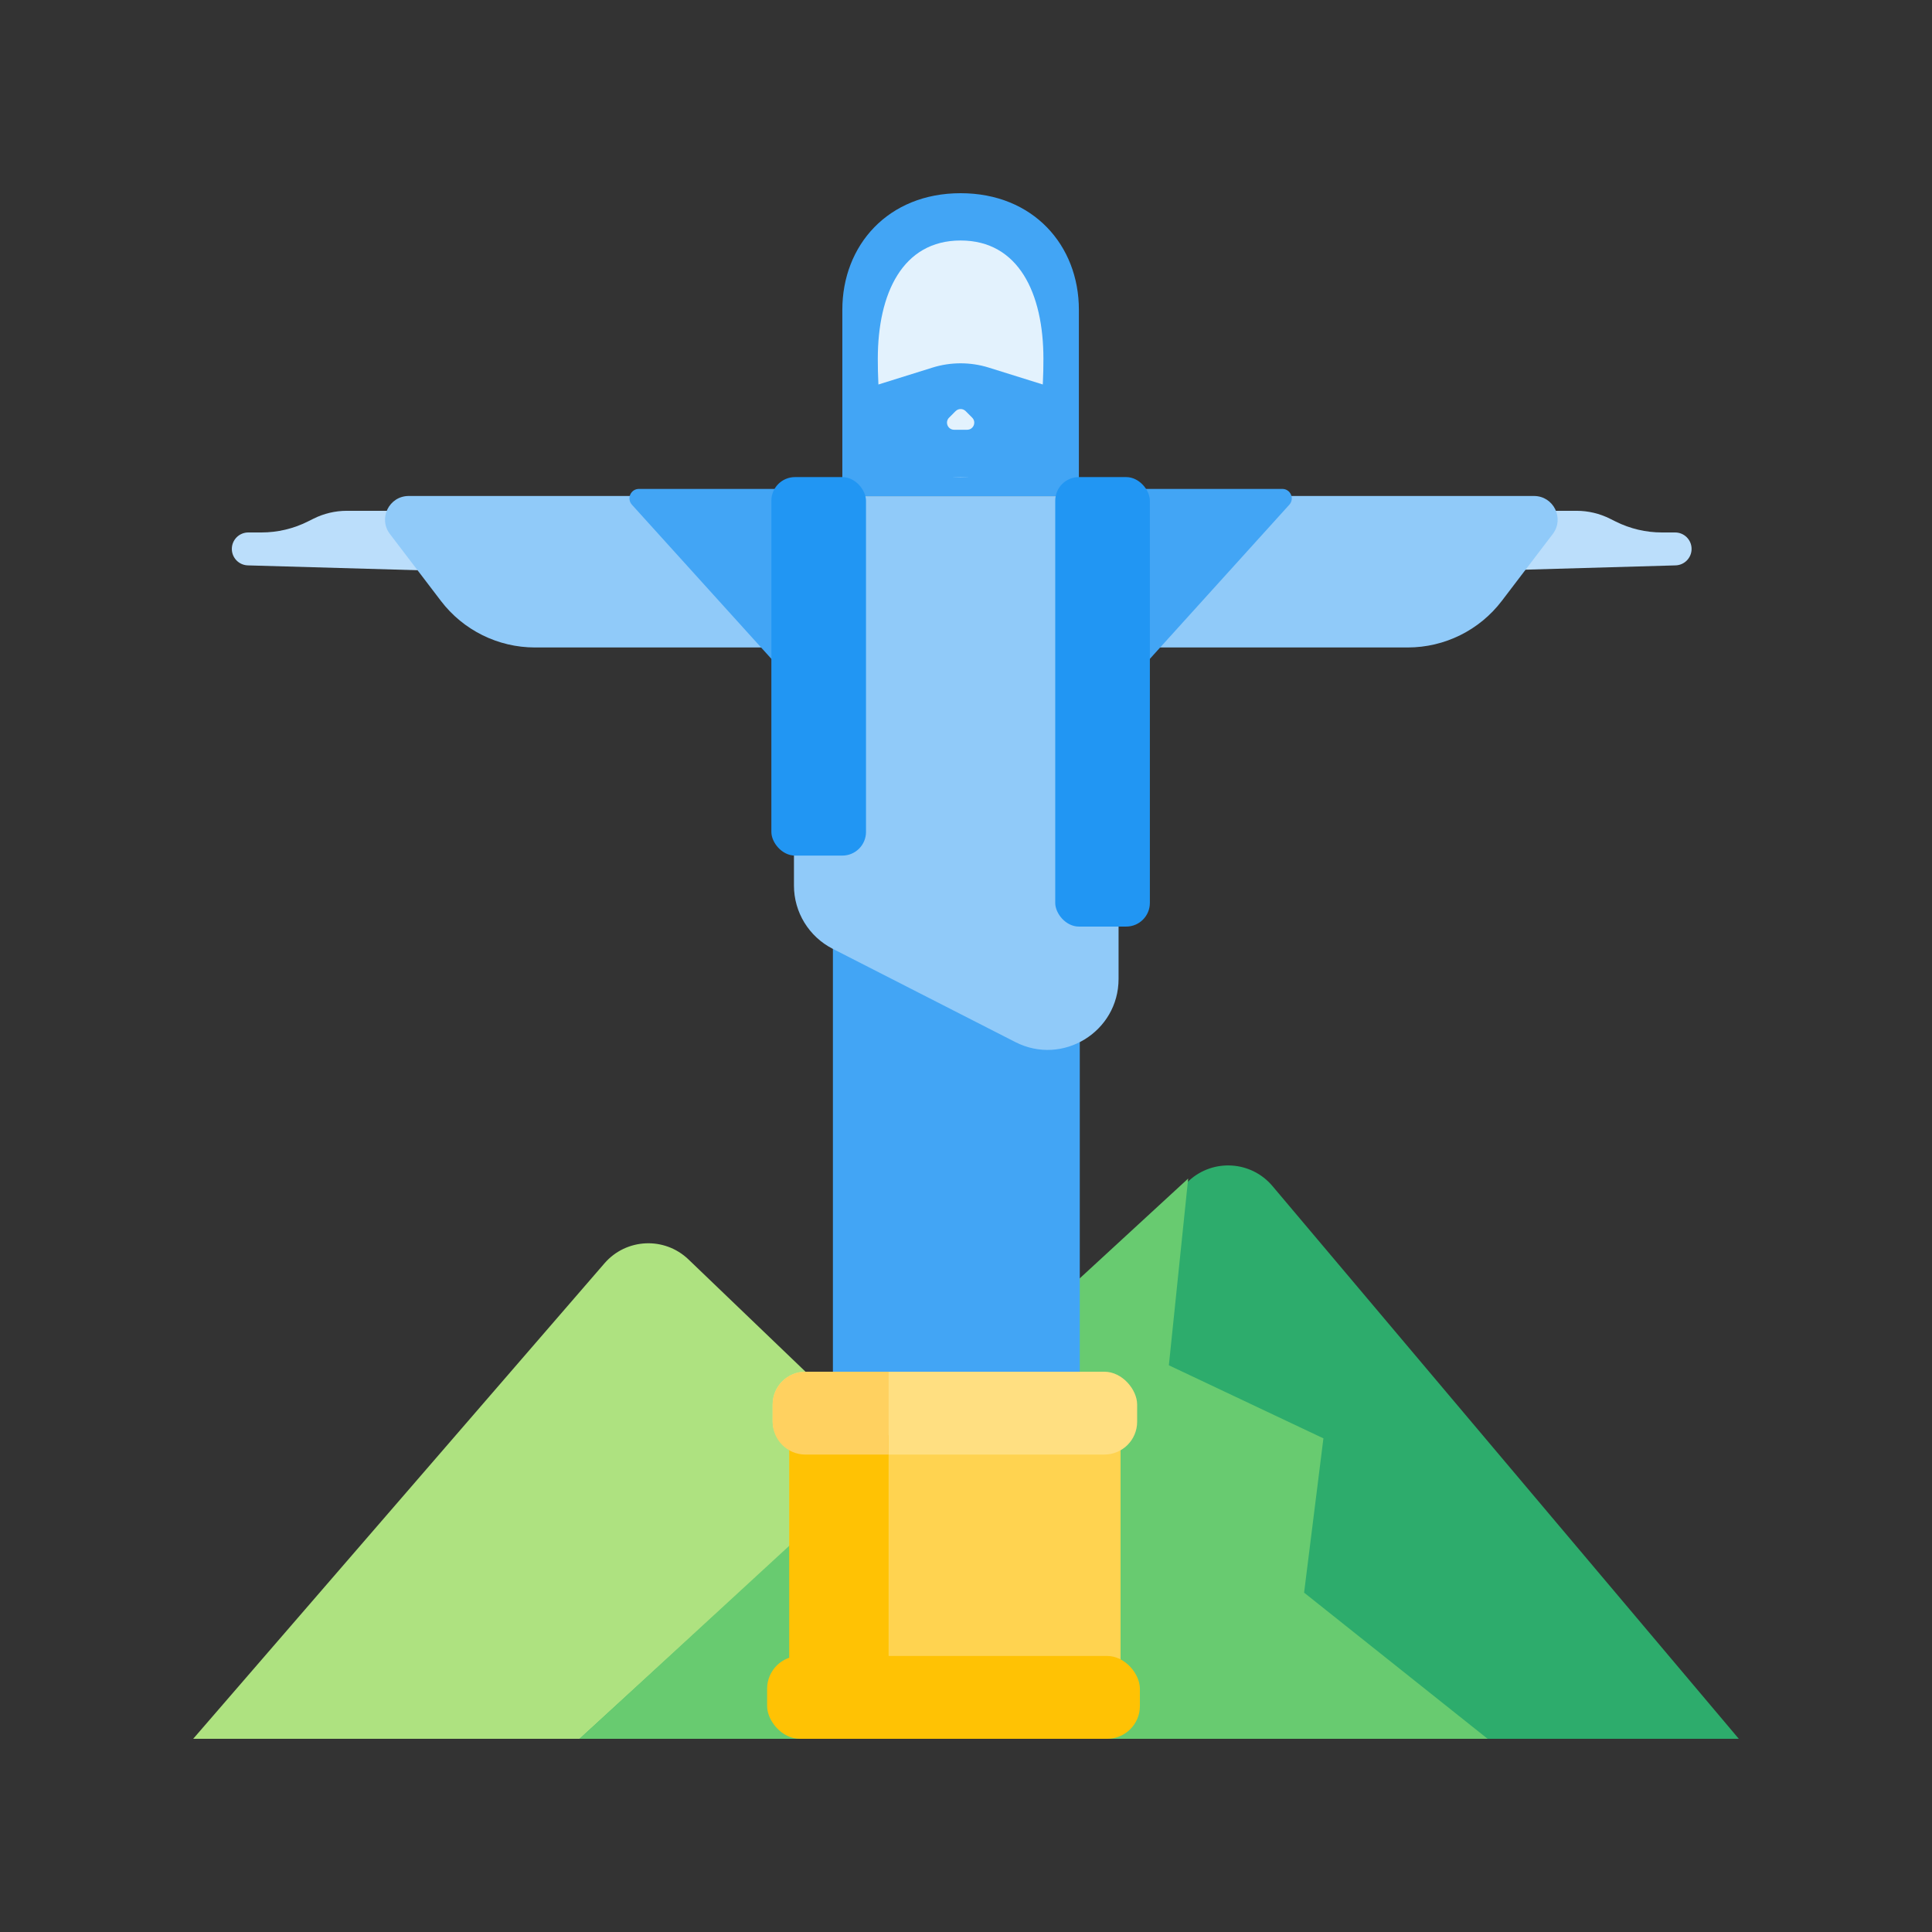 <svg width="100" height="100" viewBox="0 0 100 100" fill="none" xmlns="http://www.w3.org/2000/svg">
<rect x="0" y="0" width="100" height="100" fill="#333333" stroke="none"/>
<path d="M31.288 65.389C32.412 64.09 34.394 63.998 35.634 65.187L61.5 90H10L31.288 65.389Z" fill="#AEE280"/>
<path d="M61.542 61.111C62.799 59.959 64.762 60.085 65.861 61.388L90 90H30L61.542 61.111Z" fill="#2DAC6C"/>
<path d="M61.5 61L30 90H77L67.5 82.435L68.5 74.449L60.5 70.667L61.5 61Z" fill="#68CB70"/>
<path d="M81.605 26.439H67.954V29.8L86.728 29.264C87.189 29.25 87.556 28.873 87.556 28.412C87.556 27.941 87.175 27.56 86.704 27.56H86.023C85.189 27.56 84.368 27.366 83.623 26.993L83.33 26.847C82.794 26.579 82.204 26.439 81.605 26.439Z" fill="#BBDEFB"/>
<path d="M17.951 26.439H31.602V29.8L12.827 29.264C12.366 29.25 12 28.873 12 28.412C12 27.941 12.381 27.56 12.852 27.56H13.533C14.366 27.56 15.188 27.366 15.933 26.993L16.226 26.847C16.761 26.579 17.352 26.439 17.951 26.439Z" fill="#BBDEFB"/>
<rect x="43.111" y="45.556" width="12.778" height="28.889" fill="#42A5F5"/>
<path d="M49.721 10C53.478 10 55.843 12.701 55.843 16.032V25.683H43.599V16.032C43.599 12.701 45.964 10 49.721 10Z" fill="#42A5F5"/>
<path d="M79.398 25.672H57.227V33.513H72.864C74.775 33.513 76.576 32.621 77.734 31.101L80.372 27.638C80.986 26.832 80.412 25.672 79.398 25.672Z" fill="#90CAF9"/>
<path d="M21.155 25.672H43.326V33.513H27.689C25.779 33.513 23.977 32.621 22.82 31.101L20.181 27.638C19.567 26.832 20.142 25.672 21.155 25.672Z" fill="#90CAF9"/>
<path d="M43.6 38.162L32.708 26.124C32.423 25.809 32.647 25.306 33.071 25.306H43.6V38.162Z" fill="#42A5F5"/>
<path d="M55.843 38.162L66.735 26.124C67.02 25.809 66.796 25.306 66.371 25.306H55.843V38.162Z" fill="#42A5F5"/>
<path d="M41.095 25.683H57.897V50.666C57.897 53.41 54.997 55.186 52.553 53.937L43.098 49.108C41.869 48.48 41.095 47.217 41.095 45.837V25.683Z" fill="#90CAF9"/>
<path d="M54.007 18.57C54.007 21.952 53.531 24.693 49.721 24.693C45.912 24.693 45.435 21.952 45.435 18.57C45.435 15.189 46.716 12.448 49.721 12.448C52.727 12.448 54.007 15.189 54.007 18.57Z" fill="#E3F2FD"/>
<path d="M48.261 19.028L44.824 20.102V24.694H54.619V20.102L51.182 19.028C50.231 18.731 49.212 18.731 48.261 19.028Z" fill="#42A5F5"/>
<path d="M49.125 21.617L49.462 21.279C49.606 21.136 49.838 21.136 49.982 21.279L50.319 21.617C50.551 21.848 50.387 22.244 50.06 22.244H49.384C49.057 22.244 48.893 21.848 49.125 21.617Z" fill="#E3F2FD"/>
<rect x="39.926" y="24.694" width="4.898" height="19.591" rx="1.224" fill="#2196F3"/>
<rect x="54.619" y="24.694" width="4.898" height="23.265" rx="1.224" fill="#2196F3"/>
<rect x="41" y="73" width="17" height="14" fill="#FFD350"/>
<rect x="39.706" y="85.712" width="19.295" height="4.288" rx="1.697" fill="#FFC204"/>
<rect x="39.992" y="71" width="18.866" height="4.288" rx="1.697" fill="#FFDF81"/>
<rect x="40.849" y="74.288" width="5.145" height="12.005" fill="#FFC204"/>
<path d="M39.992 72.697C39.992 71.76 40.752 71 41.689 71H45.995V75.288H41.689C40.752 75.288 39.992 74.528 39.992 73.591V72.697Z" fill="#FFD160"/>
</svg>
